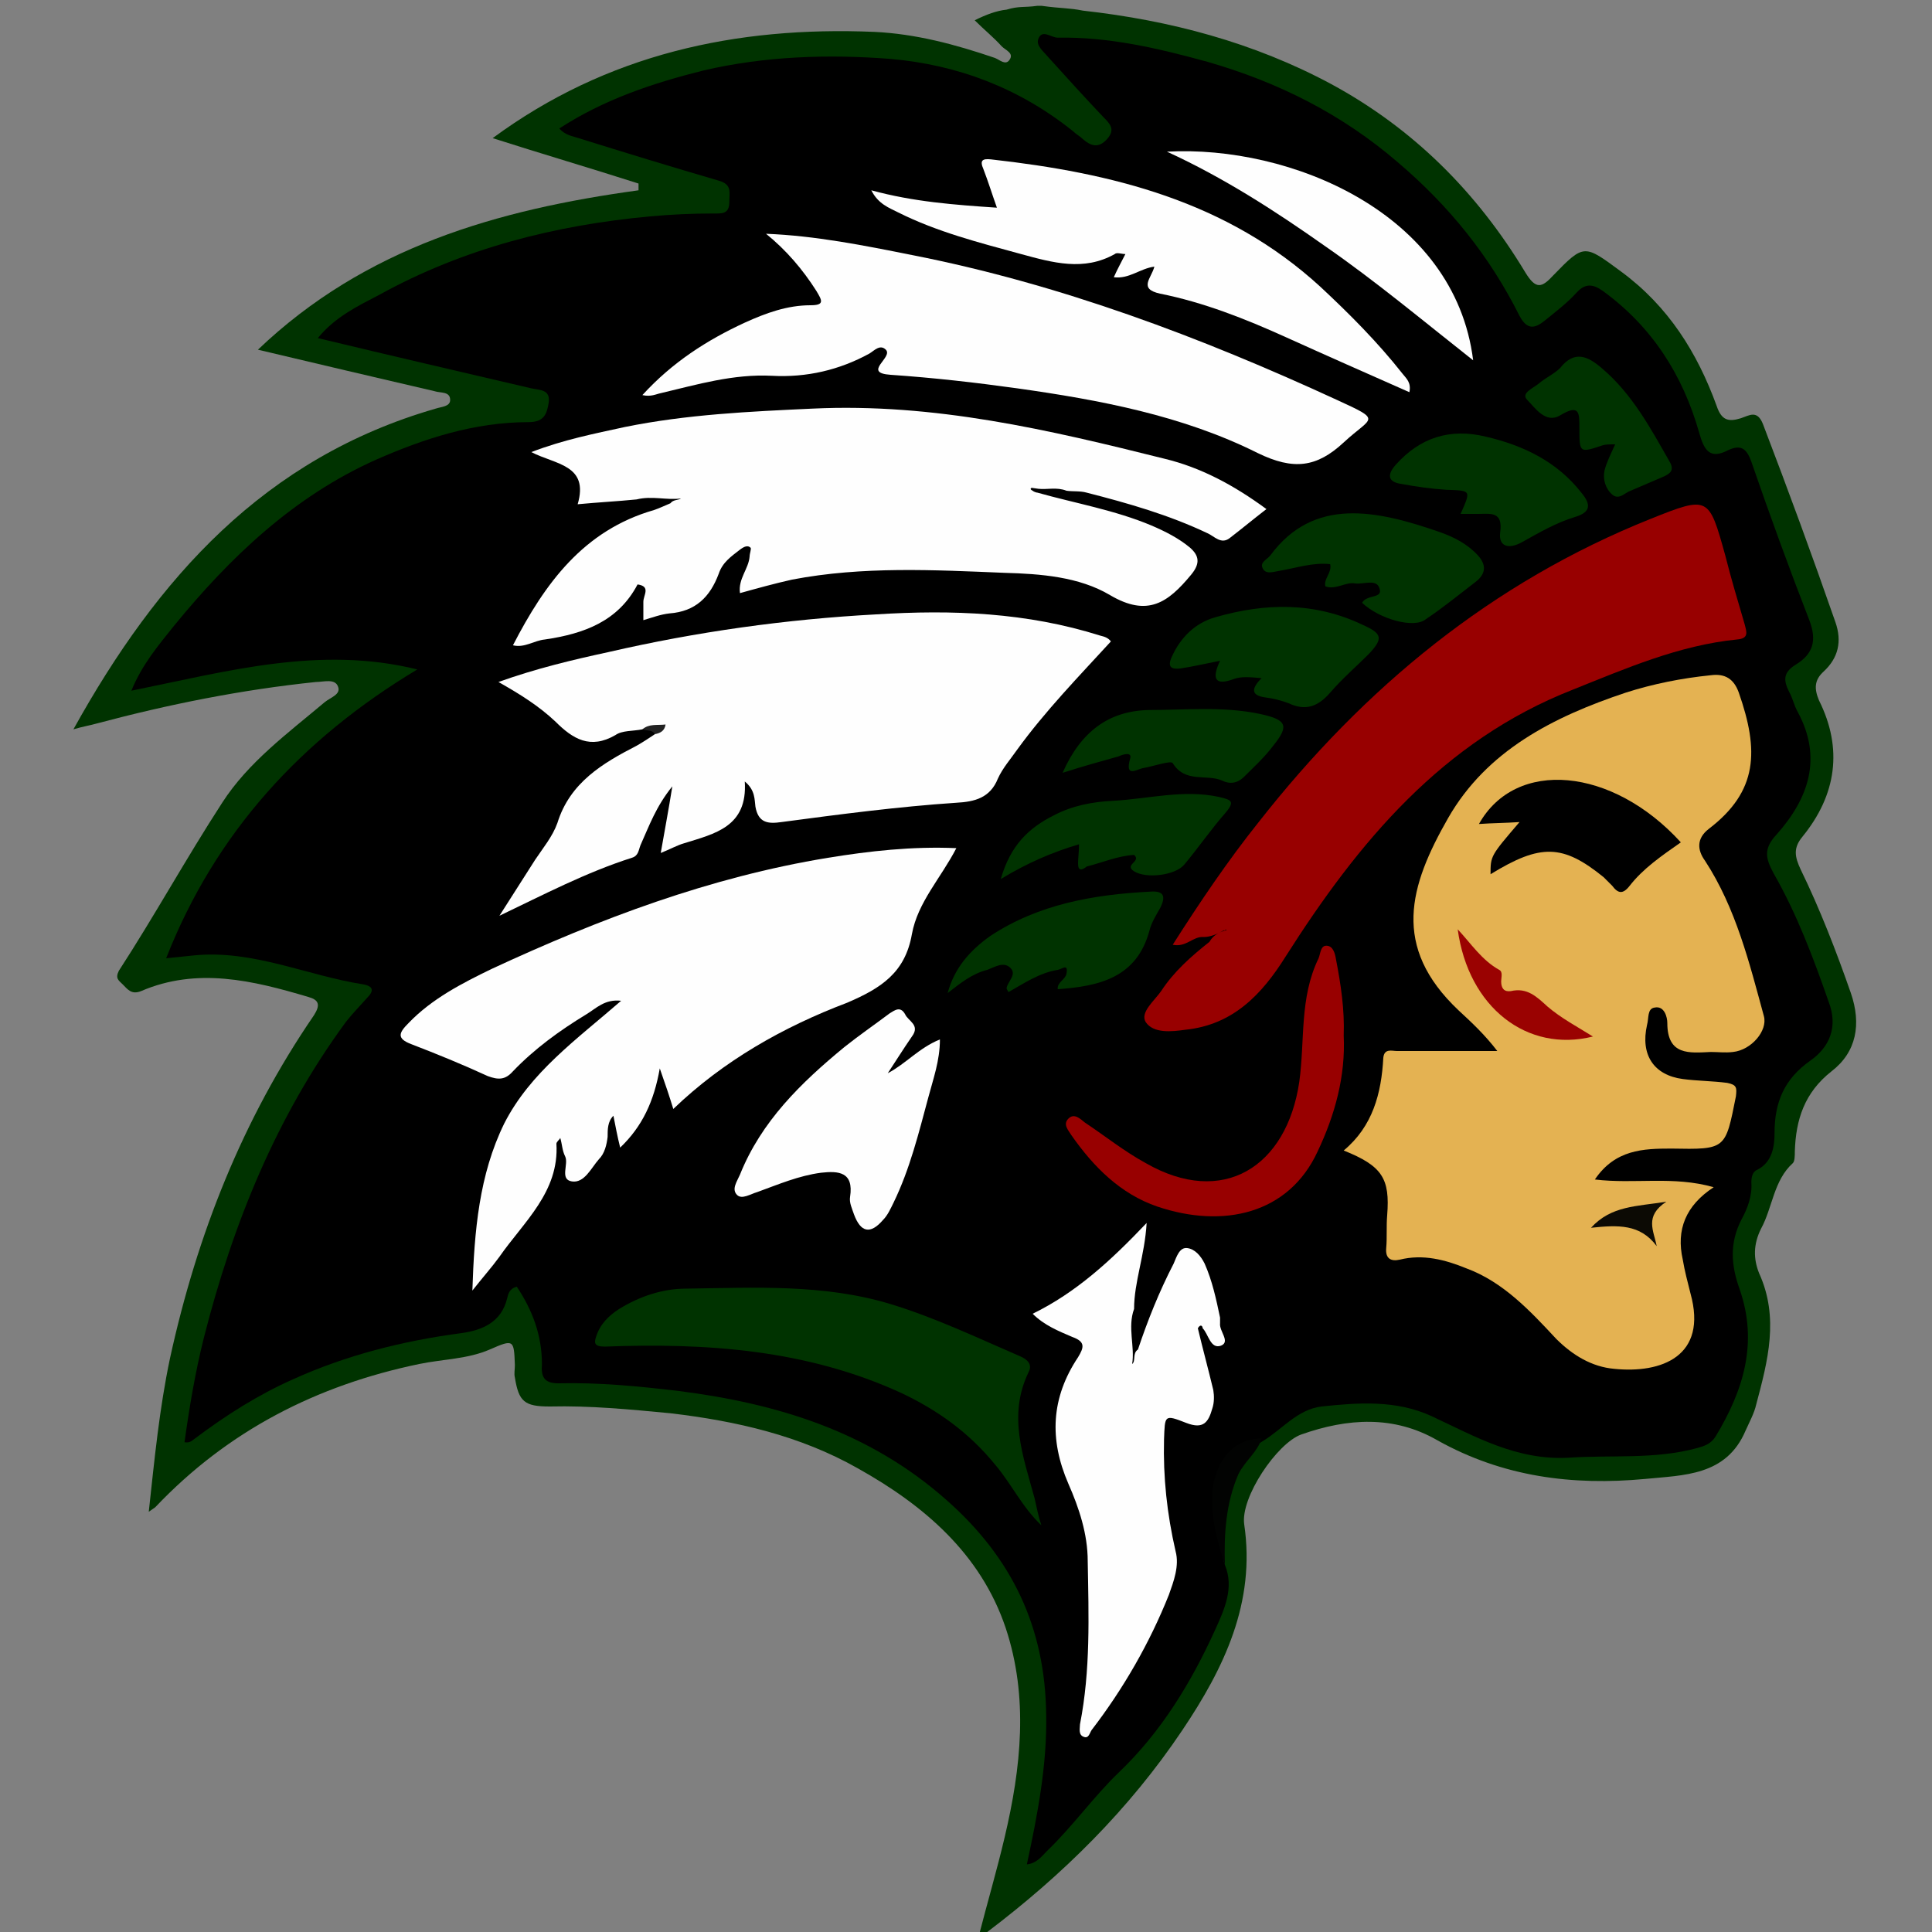 <?xml version="1.0" encoding="utf-8"?>
<!-- Generator: Adobe Illustrator 24.1.0, SVG Export Plug-In . SVG Version: 6.00 Build 0)  -->
<svg version="1.1" id="Layer_1" xmlns="http://www.w3.org/2000/svg" xmlns:xlink="http://www.w3.org/1999/xlink" x="0px" y="0px"
	 viewBox="0 0 200 200" style="enable-background:new 0 0 200 200;" xml:space="preserve">
<rect x="0" y="0" width="200" height="200" fill="#808080" stroke="none"/>
<g>
	<path style="fill:#003300;" d="M112.1,1.1c9,1,17.7,3.3,25.7,7.6c8.5,4.6,15.1,11.2,20.1,19.5c1.1,1.8,1.7,1.6,2.9,0.3
		c3.2-3.3,3.2-3.2,7-0.4c4.9,3.6,7.9,8.4,9.9,13.9c0.5,1.5,1.2,1.7,2.5,1.3c0.9-0.3,1.7-0.9,2.3,0.6c2.6,6.8,5.1,13.6,7.5,20.5
		c0.7,2,0.3,3.7-1.2,5.1c-1,0.9-1,1.8-0.5,3c2.5,5,1.8,9.8-1.7,14.1c-1,1.2-0.8,2.1-0.2,3.4c2,4.1,3.7,8.5,5.2,12.8
		c1.1,3.2,0.6,6.1-2,8.1c-2.8,2.2-3.7,5-3.8,8.3c0,0.4,0,1-0.2,1.2c-2,1.8-2.1,4.6-3.3,6.8c-0.8,1.6-0.8,3.1-0.2,4.6
		c2.1,4.6,0.9,9.1-0.3,13.6c-0.2,0.9-0.7,1.8-1.1,2.7c-2,4.7-6.4,4.6-10.4,5c-7.5,0.7-14.7-0.2-21.5-4c-4.5-2.6-9.3-2.3-14.1-0.6
		c-2.5,0.9-6.3,6.5-5.9,9.3c1.2,8.1-2.1,14.9-6.4,21.3c-5.5,8.2-12.4,15-20.2,20.9c-0.2,0.2-0.5,0.3-0.9,0.5
		c0.9-3.5,1.9-6.9,2.7-10.3c1.7-7.2,2.5-14.5,0.1-21.7c-2.6-7.7-8.5-12.7-15.3-16.5c-6-3.4-12.6-4.9-19.4-5.7
		c-4.2-0.4-8.3-0.8-12.5-0.7c-2.6,0-3.2-0.5-3.6-3c-0.1-0.4,0-0.8,0-1.3c-0.1-2.6-0.1-2.7-2.6-1.6c-2.3,1-4.9,1-7.3,1.5
		c-10.6,2.2-19.8,6.9-27.3,14.8c-0.1,0.1-0.3,0.2-0.7,0.5c0.6-5.5,1.1-10.7,2.2-15.9c2.8-12.8,7.5-24.7,14.9-35.5
		c0.7-1.1,0.5-1.6-0.6-1.9c-5.7-1.7-11.5-3.1-17.3-0.6c-1,0.4-1.4-0.2-1.9-0.7c-0.4-0.4-0.8-0.6-0.4-1.4C16,94.8,19.3,88.8,23,83.1
		c2.7-4.2,6.8-7.2,10.6-10.4c0.6-0.5,1.7-0.8,1.4-1.6c-0.3-0.9-1.5-0.5-2.3-0.5c-7.7,0.8-15.2,2.3-22.7,4.3
		c-0.7,0.2-1.4,0.3-2.4,0.6c8.7-15.7,19.8-28.1,37.5-33.2c0.6-0.2,1.5-0.2,1.5-0.9c0-0.9-1-0.7-1.6-0.9c-6-1.4-12-2.8-18.3-4.3
		c11.1-10.6,24.8-14.5,39.4-16.5c0-0.2,0-0.5,0-0.7c-5-1.6-10.1-3.1-15.1-4.7C62.8,5.6,76.2,2.7,90.5,3.3C94.8,3.5,98.9,4.6,103,6
		c0.5,0.2,1.1,0.8,1.5,0.2c0.5-0.7-0.4-1-0.8-1.4c-0.8-0.9-1.8-1.7-2.8-2.7c1.2-0.6,2.3-1,3.3-1.1c1.3-0.4,1.8-0.2,3.2-0.4
		c0.1,0,0.3,0,0.4,0C110,0.9,110.6,0.8,112.1,1.1z"/>
	<path d="M126.8,162c1,2.4-0.1,4.7-1,6.7c-2.5,5.5-5.6,10.6-10,14.8c-2.6,2.5-4.7,5.5-7.4,8.1c-0.6,0.6-1.1,1.3-2.1,1.4
		c1.1-5.1,2.1-10.3,2-15.5c-0.1-9-3.5-16.2-10.3-22.2c-8-7.1-17.5-10-27.7-11.3c-4.2-0.5-8.3-0.9-12.5-0.8c-1.5,0-1.8-0.7-1.7-2
		c0-3-1-5.6-2.6-8c-0.8,0.2-0.9,0.8-1,1.2c-0.6,2.5-2.6,3.3-4.7,3.6c-6.1,0.8-12,2.3-17.5,4.8c-3.6,1.6-6.9,3.7-10.1,6.1
		c-0.3,0.2-0.5,0.5-1.1,0.4c0.5-3.6,1.1-7.2,2-10.8c3-11.8,7.5-22.9,14.7-32.7c0.7-0.9,1.5-1.7,2.2-2.5c0.7-0.7,0.7-1.2-0.4-1.4
		c-5.8-0.9-11.4-3.6-17.5-3c-1,0.1-2,0.2-2.9,0.3c5.1-13,14-22.7,26-29.9c-10.1-2.5-19.7,0.2-29.6,2.2c1.1-2.7,2.8-4.7,4.4-6.7
		c5.8-7.1,12.4-13.4,20.9-17.2c5-2.2,10.2-3.9,15.8-3.9c1.6,0,1.9-0.8,2.1-2c0.2-1.4-0.9-1.3-1.8-1.5c-7.3-1.7-14.6-3.4-22.1-5.2
		c1.8-2.2,4.1-3.3,6.4-4.5c8.7-4.8,18.2-7.2,28-8.1c2.2-0.2,4.3-0.3,6.5-0.3c0.9,0,1.7,0.1,1.7-1.2c0-1,0.3-1.8-1.1-2.2
		c-4.8-1.4-9.7-2.9-14.5-4.4c-0.6-0.2-1.4-0.3-2-1c4.6-3,9.7-4.7,14.9-6c6.4-1.5,13-1.7,19.4-1.2c6.9,0.6,13.3,3,18.9,7.5
		c0.3,0.3,0.7,0.5,1,0.8c0.8,0.7,1.6,1,2.5,0c0.9-1,0.3-1.6-0.4-2.3c-1.9-2-3.8-4.1-5.7-6.2c-0.5-0.6-1.3-1.2-1-1.9
		c0.4-1,1.3-0.1,2-0.1c5.3-0.1,10.4,1.1,15.5,2.5c7.3,2.1,13.9,5.4,19.7,10.4c5.3,4.5,9.5,9.7,12.6,15.9c0.8,1.5,1.6,1.3,2.6,0.5
		c1.1-0.9,2.3-1.8,3.3-2.9c0.9-1,1.7-0.9,2.7-0.2c5.1,3.7,8.3,8.7,10,14.7c0.5,1.8,1.1,2.8,3,1.8c1.3-0.6,1.9-0.2,2.4,1.2
		c1.9,5.5,3.9,11,6,16.4c0.8,2.1,0.4,3.5-1.4,4.6c-1.3,0.8-1.3,1.6-0.7,2.8c0.4,0.7,0.5,1.4,0.9,2.1c2.6,4.8,1.1,9-2.2,12.7
		c-1.4,1.5-1.1,2.5-0.3,4c2.4,4.2,4.1,8.7,5.7,13.3c1,2.6,0.1,4.7-1.9,6.1c-2.7,1.9-3.7,4.3-3.7,7.5c0,1.3-0.2,3-1.8,3.8
		c-0.5,0.2-0.6,0.8-0.6,1.3c0.1,1.4-0.4,2.7-1,3.8c-1.3,2.5-1.1,4.8-0.2,7.3c1.9,5.5,0.4,10.4-2.5,15.2c-0.5,0.8-1.2,1-1.9,1.2
		c-4.4,1.2-8.9,0.7-13.3,1c-5.4,0.3-9.7-2.2-14.2-4.3c-3.7-1.7-7.6-1.4-11.4-1c-2.5,0.3-4.1,2.4-6.1,3.6c-4.3,2.6-5.3,4.7-4.3,9.6
		C126.6,159.7,126.4,160.9,126.8,162z"/>
	<path style="fill:#020302;" d="M126.8,162c-0.8-2.5-1.5-5-1.3-7.7c0.3-2.4,1.6-5.3,5.1-5.4c-0.4,1.4-1.7,2.3-2.4,3.7
		C126.9,155.6,126.7,158.8,126.8,162z"/>
	<path style="fill:#E4B252;" d="M165.1,122.1c4.1,0.5,8.1-0.4,12.3,0.8c-2.9,1.9-3.9,4.4-3.2,7.5c0.2,1.2,0.5,2.3,0.8,3.5
		c1.8,6.5-3,8.3-7.9,7.8c-2.3-0.2-4.3-1.4-6-3.1c-2.7-2.9-5.5-5.9-9.3-7.3c-2.2-0.9-4.5-1.5-6.9-0.9c-0.9,0.2-1.5-0.1-1.4-1.2
		c0.1-1.1,0-2.2,0.1-3.4c0.3-3.8-0.5-5.1-4.5-6.7c3-2.5,3.9-5.9,4.1-9.6c0.1-1,0.9-0.7,1.4-0.7c3.4,0,6.7,0,10.4,0
		c-1.3-1.7-2.7-3-4-4.2c-7-6.6-5.1-12.9-1.1-19.9c4-7,10.9-10.5,18.4-13c2.8-0.9,5.8-1.5,8.8-1.8c1.5-0.2,2.4,0.4,2.9,1.8
		c2.1,6,2,10.2-3.1,14.1c-1.3,1-1.2,2.2-0.4,3.3c3.2,4.9,4.6,10.6,6.1,16.1c0.4,1.5-1.3,3.5-3.2,3.7c-0.8,0.1-1.5,0-2.3,0
		c-2.2,0.1-4.5,0.4-4.5-3c0-0.6-0.3-1.8-1.3-1.6c-0.8,0.1-0.6,1.1-0.8,1.8c-0.7,3.1,0.7,5.2,3.7,5.6c1.5,0.2,3.1,0.2,4.6,0.4
		c1,0.2,1,0.5,0.9,1.4c-1.1,5.5-1,5.5-6.7,5.4C170.1,118.9,167.2,119,165.1,122.1z"/>
	<path style="fill:#FEFEFE;" d="M106.8,50.5c0,0-0.3,0.1,0.1,0.3c0.1,0.1,0.4,0.2,0.5,0.2c3.9,1.1,8,1.8,11.8,3.4
		c1.4,0.6,2.8,1.3,4,2.3c0.9,0.8,1.1,1.6,0.1,2.8c-2.4,2.9-4.5,4.4-8.4,2.1c-3.2-1.9-7.2-2.2-10.9-2.3C96.7,59,89.3,58.6,82,60
		c-1.8,0.4-3.6,0.9-5.4,1.4c-0.2-1.5,0.9-2.5,1-3.8c0-0.3,0.2-0.8,0.1-0.9c-0.3-0.3-0.7-0.1-1.1,0.2c-0.9,0.7-1.8,1.3-2.2,2.5
		c-0.9,2.4-2.4,3.9-5.1,4.1c-0.9,0.1-1.7,0.4-2.7,0.7c0-0.7,0-1.3,0-1.9c0-0.7,0.8-1.6-0.6-1.8c-2,3.8-5.5,5.1-9.6,5.7
		c-1.1,0.1-2.1,0.9-3.3,0.6c3.3-6.4,7.3-11.9,14.6-14c0.6-0.2,1.2-0.5,1.7-0.7c0.3-0.4,0.8-0.3,1.1-0.5c-1.5,0.2-3-0.3-4.6,0.1
		c-2,0.2-4,0.3-6.1,0.5c1.2-4.1-2.3-4.1-4.8-5.4c3.4-1.3,6.5-1.9,9.7-2.6c6.4-1.3,12.9-1.6,19.4-1.9c12.6-0.6,24.5,2.2,36.5,5.2
		c3.7,0.9,7.1,2.7,10.5,5.2c-1.3,1-2.5,2-3.8,3c-0.9,0.7-1.6-0.2-2.3-0.5c-4-1.9-8.2-3.1-12.5-4.2c-0.7-0.2-1.4-0.1-2.1-0.2
		c-1-0.4-2-0.1-2.9-0.2"/>
	<path style="fill:#FEFEFE;" d="M66.5,75.5c-1,0.2-2.1,0.1-2.8,0.6c-2.6,1.5-4.4,0.4-6.2-1.4c-1.7-1.6-3.6-2.8-5.9-4.1
		c3.9-1.4,7.7-2.3,11.4-3.1c9.1-2.1,18.4-3.4,27.7-3.9c7.9-0.5,15.6-0.2,23.2,2.2c0.4,0.1,0.8,0.2,1.1,0.6
		c-3.3,3.6-6.8,7.2-9.7,11.2c-0.7,1-1.5,1.9-2,3c-0.8,2-2.4,2.4-4.3,2.5c-6,0.4-12.1,1.2-18.1,2c-1.4,0.2-2.4,0.1-2.7-1.6
		c-0.1-0.7,0-1.7-1.1-2.6c0.3,4.7-3.1,5.4-6.3,6.4c-0.7,0.2-1.4,0.6-2.4,1c0.4-2.3,0.8-4.4,1.2-6.9c-1.7,2.1-2.4,4.1-3.3,6.1
		c-0.2,0.5-0.2,1.1-0.9,1.3c-4.7,1.5-9.1,3.8-13.7,6c1.2-1.9,2.5-3.9,3.7-5.8c0.8-1.2,1.8-2.4,2.3-3.8c1.3-4.2,4.7-6.2,8.2-8
		c0.7-0.4,1.3-0.8,1.9-1.2C67.8,74.8,67,75.4,66.5,75.5z"/>
	<path style="fill:#FEFEFE;" d="M69.7,114.8c-0.4-1.3-0.8-2.5-1.4-4.2c-0.6,3.4-1.8,6-4.1,8.2c-0.3-1.2-0.5-2.3-0.7-3.3
		c-0.6,0.6-0.6,1.4-0.6,2.2c-0.1,0.8-0.3,1.7-0.9,2.3c-0.8,0.9-1.5,2.5-2.8,2.3c-1.3-0.2-0.3-1.8-0.7-2.6c-0.3-0.6-0.3-1.2-0.5-1.9
		c-0.1,0.2-0.4,0.4-0.4,0.6c0.3,5-3.4,8.1-5.9,11.7c-0.8,1.1-1.7,2.1-2.8,3.5c0.2-6.2,0.7-12,3.3-17.3c2.7-5.3,7.5-8.7,12.1-12.7
		c-1.7-0.2-2.6,0.8-3.6,1.4c-2.8,1.7-5.4,3.6-7.6,5.9c-0.8,0.9-1.5,0.9-2.6,0.5c-2.6-1.2-5.3-2.3-7.9-3.3c-1.6-0.6-1.3-1.2-0.3-2.2
		c2.4-2.5,5.5-4.1,8.6-5.6c11.2-5.2,22.6-9.5,34.8-11.5c4.3-0.7,8.7-1.2,13.3-1c-1.6,3.1-4,5.6-4.6,8.9c-0.7,4-3.2,5.6-6.7,7.1
		C81.1,106.3,74.9,109.8,69.7,114.8z"/>
	<path style="fill:#980000;" d="M124.6,97c-1.1-0.1-1.8,1.1-3.2,0.8c2.8-4.4,5.7-8.7,8.9-12.7c10.9-13.9,24.1-24.8,40.6-31.4
		c6-2.4,6-2.3,7.7,3.8c0.6,2.4,1.3,4.7,2,7.1c0.2,0.8,0.5,1.5-0.8,1.6c-6,0.6-11.5,3-17,5.2c-13.5,5.3-22.2,15.8-29.7,27.6
		c-2.5,4-5.5,7.1-10.4,7.6c-1.4,0.2-3.3,0.4-4.1-0.8c-0.6-1,0.9-2.2,1.6-3.2c1.3-2,3.1-3.6,5-5.1c0.4-0.7,1-1,1.7-1.2
		c0.2-0.1,0.2,0.2,0.1,0c-0.1-0.2-0.2,0.1-0.3,0C126,96.7,125.3,97,124.6,97z"/>
	<path style="fill:#FEFEFE;" d="M79.3,24.2c5.1,0.2,10.1,1.2,15.1,2.2c15.3,3,29.9,8.5,44,15c4.8,2.2,3.6,1.7,0.7,4.4
		c-2.8,2.6-5.2,2.9-8.9,1.1c-7.8-3.9-16.4-5.5-24.9-6.7c-4.3-0.6-8.7-1.1-13.1-1.4c-3-0.2,0.3-1.8-0.5-2.6c-0.6-0.6-1.2,0.1-1.7,0.4
		c-3.1,1.7-6.5,2.5-10.1,2.3c-4-0.2-7.7,0.9-11.5,1.8c-0.5,0.1-1,0.4-1.9,0.2c3.1-3.4,6.7-5.7,10.6-7.5c2.2-1,4.4-1.8,6.8-1.8
		c1.5,0,1.2-0.5,0.6-1.5C83.1,27.9,81.4,25.9,79.3,24.2z"/>
	<path style="fill:#FEFEFE;" d="M124,137.5c0.5,2.1,1.1,4.3,1.6,6.4c0.1,0.6,0.1,1.3-0.1,1.9c-0.4,1.4-0.9,2.2-2.7,1.5
		c-2.3-0.9-2.2-0.8-2.3,1.7c-0.1,3.9,0.3,7.7,1.2,11.6c0.4,1.5-0.2,3.1-0.7,4.5c-2,5-4.7,9.7-8,14c-0.2,0.3-0.3,0.9-0.8,0.7
		c-0.6-0.2-0.4-0.9-0.4-1.3c1.1-5.6,0.9-11.2,0.8-16.9c0-2.8-0.9-5.5-2-8c-2-4.6-1.8-8.9,1-13.1c0.6-1,0.8-1.6-0.6-2.1
		c-1.4-0.6-2.9-1.2-4.1-2.4c4.5-2.2,8.1-5.5,11.8-9.4c-0.2,3.4-1.3,6.1-1.3,8.9c-0.7,1.9,0.1,3.9-0.2,5.7c0.4-0.3,0-1.1,0.6-1.5
		c1-3,2.2-6,3.7-8.9c0.3-0.7,0.6-1.7,1.4-1.6c0.8,0.1,1.4,0.8,1.8,1.6c0.8,1.8,1.2,3.7,1.6,5.6c0,0.2,0,0.4,0,0.6
		c-0.1,0.8,1.1,1.9,0.1,2.3c-1.1,0.4-1.3-1.2-1.9-1.8C124.5,137.3,124.3,137,124,137.5z"/>
	<path style="fill:#FEFEFE;" d="M119.5,27.6c-1.5,0.2-2.6,1.3-4.2,1.1c0.4-0.9,0.8-1.6,1.2-2.4c-0.4,0-0.9-0.2-1.1,0
		c-3.2,1.8-6.4,0.9-9.7,0C101.3,25.1,97,24,93,22c-1-0.5-2.1-0.9-2.8-2.3c4.4,1.2,8.6,1.5,13,1.8c-0.5-1.4-0.9-2.7-1.4-4
		c-0.4-0.9-0.1-1.1,0.8-1c12.5,1.4,24.4,4.3,34.1,13.2c3,2.8,5.9,5.7,8.5,9c0.4,0.5,0.9,0.9,0.7,1.9c-4.3-1.9-8.6-3.8-12.8-5.7
		c-4.2-1.9-8.5-3.6-13-4.5C117.8,29.9,119.2,28.8,119.5,27.6z"/>
	<path style="fill:#003300;" d="M107.8,157.9c-2-1.9-3.1-4.3-4.8-6.3c-2.7-3.3-5.9-5.6-9.7-7.4c-9.8-4.5-20.2-5.2-30.7-4.8
		c-1.1,0-1.1-0.4-0.9-1c0.4-1.3,1.3-2.2,2.4-2.9c2.1-1.3,4.5-2.1,6.9-2.1c7.1-0.1,14.3-0.5,21.2,1.6c4.6,1.4,9,3.5,13.4,5.4
		c0.7,0.3,1.3,0.8,0.9,1.6c-2.2,4.5-0.6,8.7,0.6,13.1C107.3,156,107.5,157,107.8,157.9z"/>
	<path style="fill:#FEFEFE;" d="M91.9,111.1c1.9-1,3.2-2.6,5.4-3.5c0,2.2-0.7,4.1-1.2,6c-1,3.7-1.9,7.4-3.6,10.9
		c-0.3,0.6-0.6,1.3-1.1,1.8c-1.3,1.5-2.3,1.3-3-0.6c-0.2-0.6-0.5-1.2-0.4-1.8c0.4-2.6-1.2-2.7-3-2.5c-2.3,0.3-4.4,1.2-6.6,2
		c-0.7,0.2-1.6,0.8-2.1,0.3c-0.6-0.6,0-1.4,0.3-2.1c2.2-5.5,6.3-9.5,10.8-13.2c1.5-1.2,3.1-2.3,4.7-3.5c0.5-0.3,1.1-0.8,1.6,0.1
		c0.3,0.7,1.6,1.1,0.7,2.3C93.5,108.6,92.7,109.9,91.9,111.1z"/>
	<path style="fill:#980000;" d="M139.1,107.2c0.2,4.2-0.9,8.2-2.7,12c-3,6.5-9.8,8-16.6,5.7c-3.8-1.3-6.6-4.1-8.9-7.4
		c-0.3-0.5-0.9-1.1-0.3-1.7c0.6-0.6,1.2,0,1.7,0.4c2.1,1.4,4.1,3,6.3,4.2c8,4.6,14.6,0.4,15.9-8.4c0.6-4.3,0-8.7,2-12.8
		c0.2-0.5,0.2-1.3,0.8-1.3c0.7,0,0.9,0.8,1,1.4C138.8,101.9,139.2,104.5,139.1,107.2z"/>
	<path style="fill:#FEFEFE;" d="M120.8,15.7c12.7-0.7,29.8,6.3,31.7,21.6c-5.2-4.1-10.1-8.2-15.3-11.8
		C132.1,21.9,126.7,18.4,120.8,15.7z"/>
	<path style="fill:#003300;" d="M141,62.4c0.5-0.9,2.2-0.4,1.8-1.5c-0.3-1-1.6-0.4-2.5-0.5c-1-0.2-2,0.7-3.1,0.3
		c-0.2-0.8,0.7-1.4,0.5-2.3c-1.8-0.2-3.5,0.4-5.3,0.7c-0.6,0.1-1.4,0.4-1.7-0.3c-0.3-0.6,0.5-0.9,0.8-1.3c4.5-6.1,11-4.7,17.6-2.4
		c1.4,0.5,2.8,1.2,3.9,2.4c0.9,1,0.8,1.9-0.2,2.7c-1.7,1.3-3.4,2.7-5.2,3.9C146.4,65.1,142.8,64.1,141,62.4z"/>
	<path style="fill:#003300;" d="M130.6,70.2c-1.2-0.1-2.1-0.2-2.9,0.1c-1.9,0.7-2.3,0-1.4-1.9c-1.5,0.3-2.8,0.6-4.1,0.8
		c-0.9,0.1-1.4-0.1-0.9-1.2c0.9-2,2.4-3.5,4.5-4.1c5.2-1.5,10.3-1.6,15.3,0.8c2,0.9,2.1,1.4,0.6,3c-1.3,1.3-2.8,2.6-4,4
		c-1.3,1.5-2.6,1.9-4.3,1.1c-0.8-0.3-1.6-0.5-2.4-0.6C129.5,72,129.5,71.3,130.6,70.2z"/>
	<path style="fill:#003300;" d="M109.5,100.4c-1.9,0.3-3.5,1.4-5.1,2.3c-0.1-0.2-0.2-0.3-0.2-0.4c0.1-0.7,1.1-1.4,0.4-2.1
		c-0.7-0.7-1.6-0.1-2.4,0.2c-1.6,0.4-2.8,1.4-4.1,2.4c0.7-2.6,2.3-4.4,4.4-5.9c5-3.3,10.7-4.3,16.6-4.6c1.4-0.1,1.6,0.5,1,1.7
		c-0.4,0.7-0.9,1.5-1.1,2.3c-1.3,4.9-5.2,5.8-9.5,6.1c-0.1-0.7,0.8-1,0.9-1.6C110.6,99.7,110,100.3,109.5,100.4z"/>
	<path style="fill:#003300;" d="M151.2,53.2c1.1-2.5,1.1-2.4-1.5-2.5c-1.5-0.1-3-0.3-4.6-0.6c-1.5-0.2-1.5-1-0.6-2
		c2.5-2.8,5.6-3.8,9.3-2.9c3.9,0.9,7.4,2.6,9.9,5.8c1,1.2,1,2-0.6,2.5c-2,0.6-3.7,1.6-5.5,2.6c-1.4,0.8-2.5,0.5-2.3-1
		c0.3-2.2-1-1.9-2.3-1.9C152.3,53.2,151.8,53.2,151.2,53.2z"/>
	<path style="fill:#003300;" d="M111.6,89.4c0-0.6,0.1-1.2,0.1-2c-2.7,0.8-5.3,1.9-8.1,3.6c1-3.5,2.9-5.3,5.5-6.6
		c1.9-1,4-1.4,6.1-1.5c3.7-0.2,7.3-1.2,11-0.4c1.2,0.3,1.7,0.4,0.7,1.6c-1.5,1.7-2.8,3.6-4.3,5.4c-0.9,1.1-3.9,1.5-5.2,0.7
		c-1.1-0.7,0.8-1,0-1.7c-1.7,0.1-3.3,0.8-4.9,1.2C112,90.1,111.6,90.2,111.6,89.4z"/>
	<path style="fill:#003300;" d="M110,80c1.9-4.3,4.8-6.4,8.9-6.5c3.8,0,7.7-0.4,11.5,0.4c2.8,0.6,3.1,1.2,1.4,3.3
		c-0.9,1.2-2,2.2-3,3.2c-0.7,0.7-1.5,0.8-2.3,0.4c-1.6-0.7-3.8,0.3-5.1-1.8c-0.2-0.3-1.9,0.3-3,0.5c-0.7,0.1-2,1.1-1.4-1
		c0.2-0.7-0.8-0.4-1.2-0.2C114,78.8,112.2,79.3,110,80z"/>
	<path style="fill:#003300;" d="M167.2,46c-0.6,0-1,0-1.3,0.1c-2.4,0.8-2.4,0.8-2.4-1.8c0-1.6,0-2.5-2-1.3c-1.5,0.9-2.6-0.8-3.4-1.6
		c-0.7-0.7,0.6-1.2,1.2-1.7c0.7-0.6,1.6-1,2.2-1.6c1.5-1.9,2.9-1.2,4.3,0c3.2,2.7,5.1,6.3,7.1,9.8c0.4,0.8,0,1.1-0.6,1.4
		c-1.2,0.5-2.3,1-3.5,1.5c-0.6,0.2-1.2,1-1.9,0.4c-0.7-0.6-1-1.6-0.8-2.5C166.3,47.9,166.7,47.1,167.2,46z"/>
	<path style="fill:#515151;" d="M116.8,142.8"/>
	<path style="fill:#515151;" d="M117.6,135.5"/>
	<path style="fill:#212121;" d="M66.5,75.5c0.7-0.6,1.5-0.4,2.4-0.5c-0.1,0.7-0.6,0.9-1.1,1C67.5,75.5,67,75.7,66.5,75.5z"/>
	<path d="M174,87.2c-2,1.4-3.9,2.7-5.3,4.5c-0.7,0.9-1.2,0.8-1.8,0c-0.3-0.3-0.6-0.6-0.9-0.9c-4.2-3.4-6.5-3.5-11.7-0.3
		c0-1.9,0-1.9,3-5.4c-1.5,0.1-2.8,0.1-4.2,0.2C156.9,78.5,166.9,79.4,174,87.2z"/>
	<path style="fill:#9A0201;" d="M150.9,96.2c1.4,1.5,2.5,3.2,4.3,4.2c0.4,0.2,0.2,0.8,0.2,1.2c0,0.7,0.3,1.1,1,1
		c1.7-0.4,2.7,0.6,3.8,1.6c1.4,1.2,3.1,2.1,4.7,3.1C158.1,109,152,104.3,150.9,96.2z"/>
	<path style="fill:#0C0A04;" d="M171.5,129c-1.7-2.3-4-2.2-6.8-1.9c2.1-2.3,4.7-2.2,7.8-2.7C170.2,125.9,171.2,127.4,171.5,129z"/>
</g>
<line style="fill:none;" x1="139.5" y1="142.8" x2="139.6" y2="143.1"/>
</svg>
